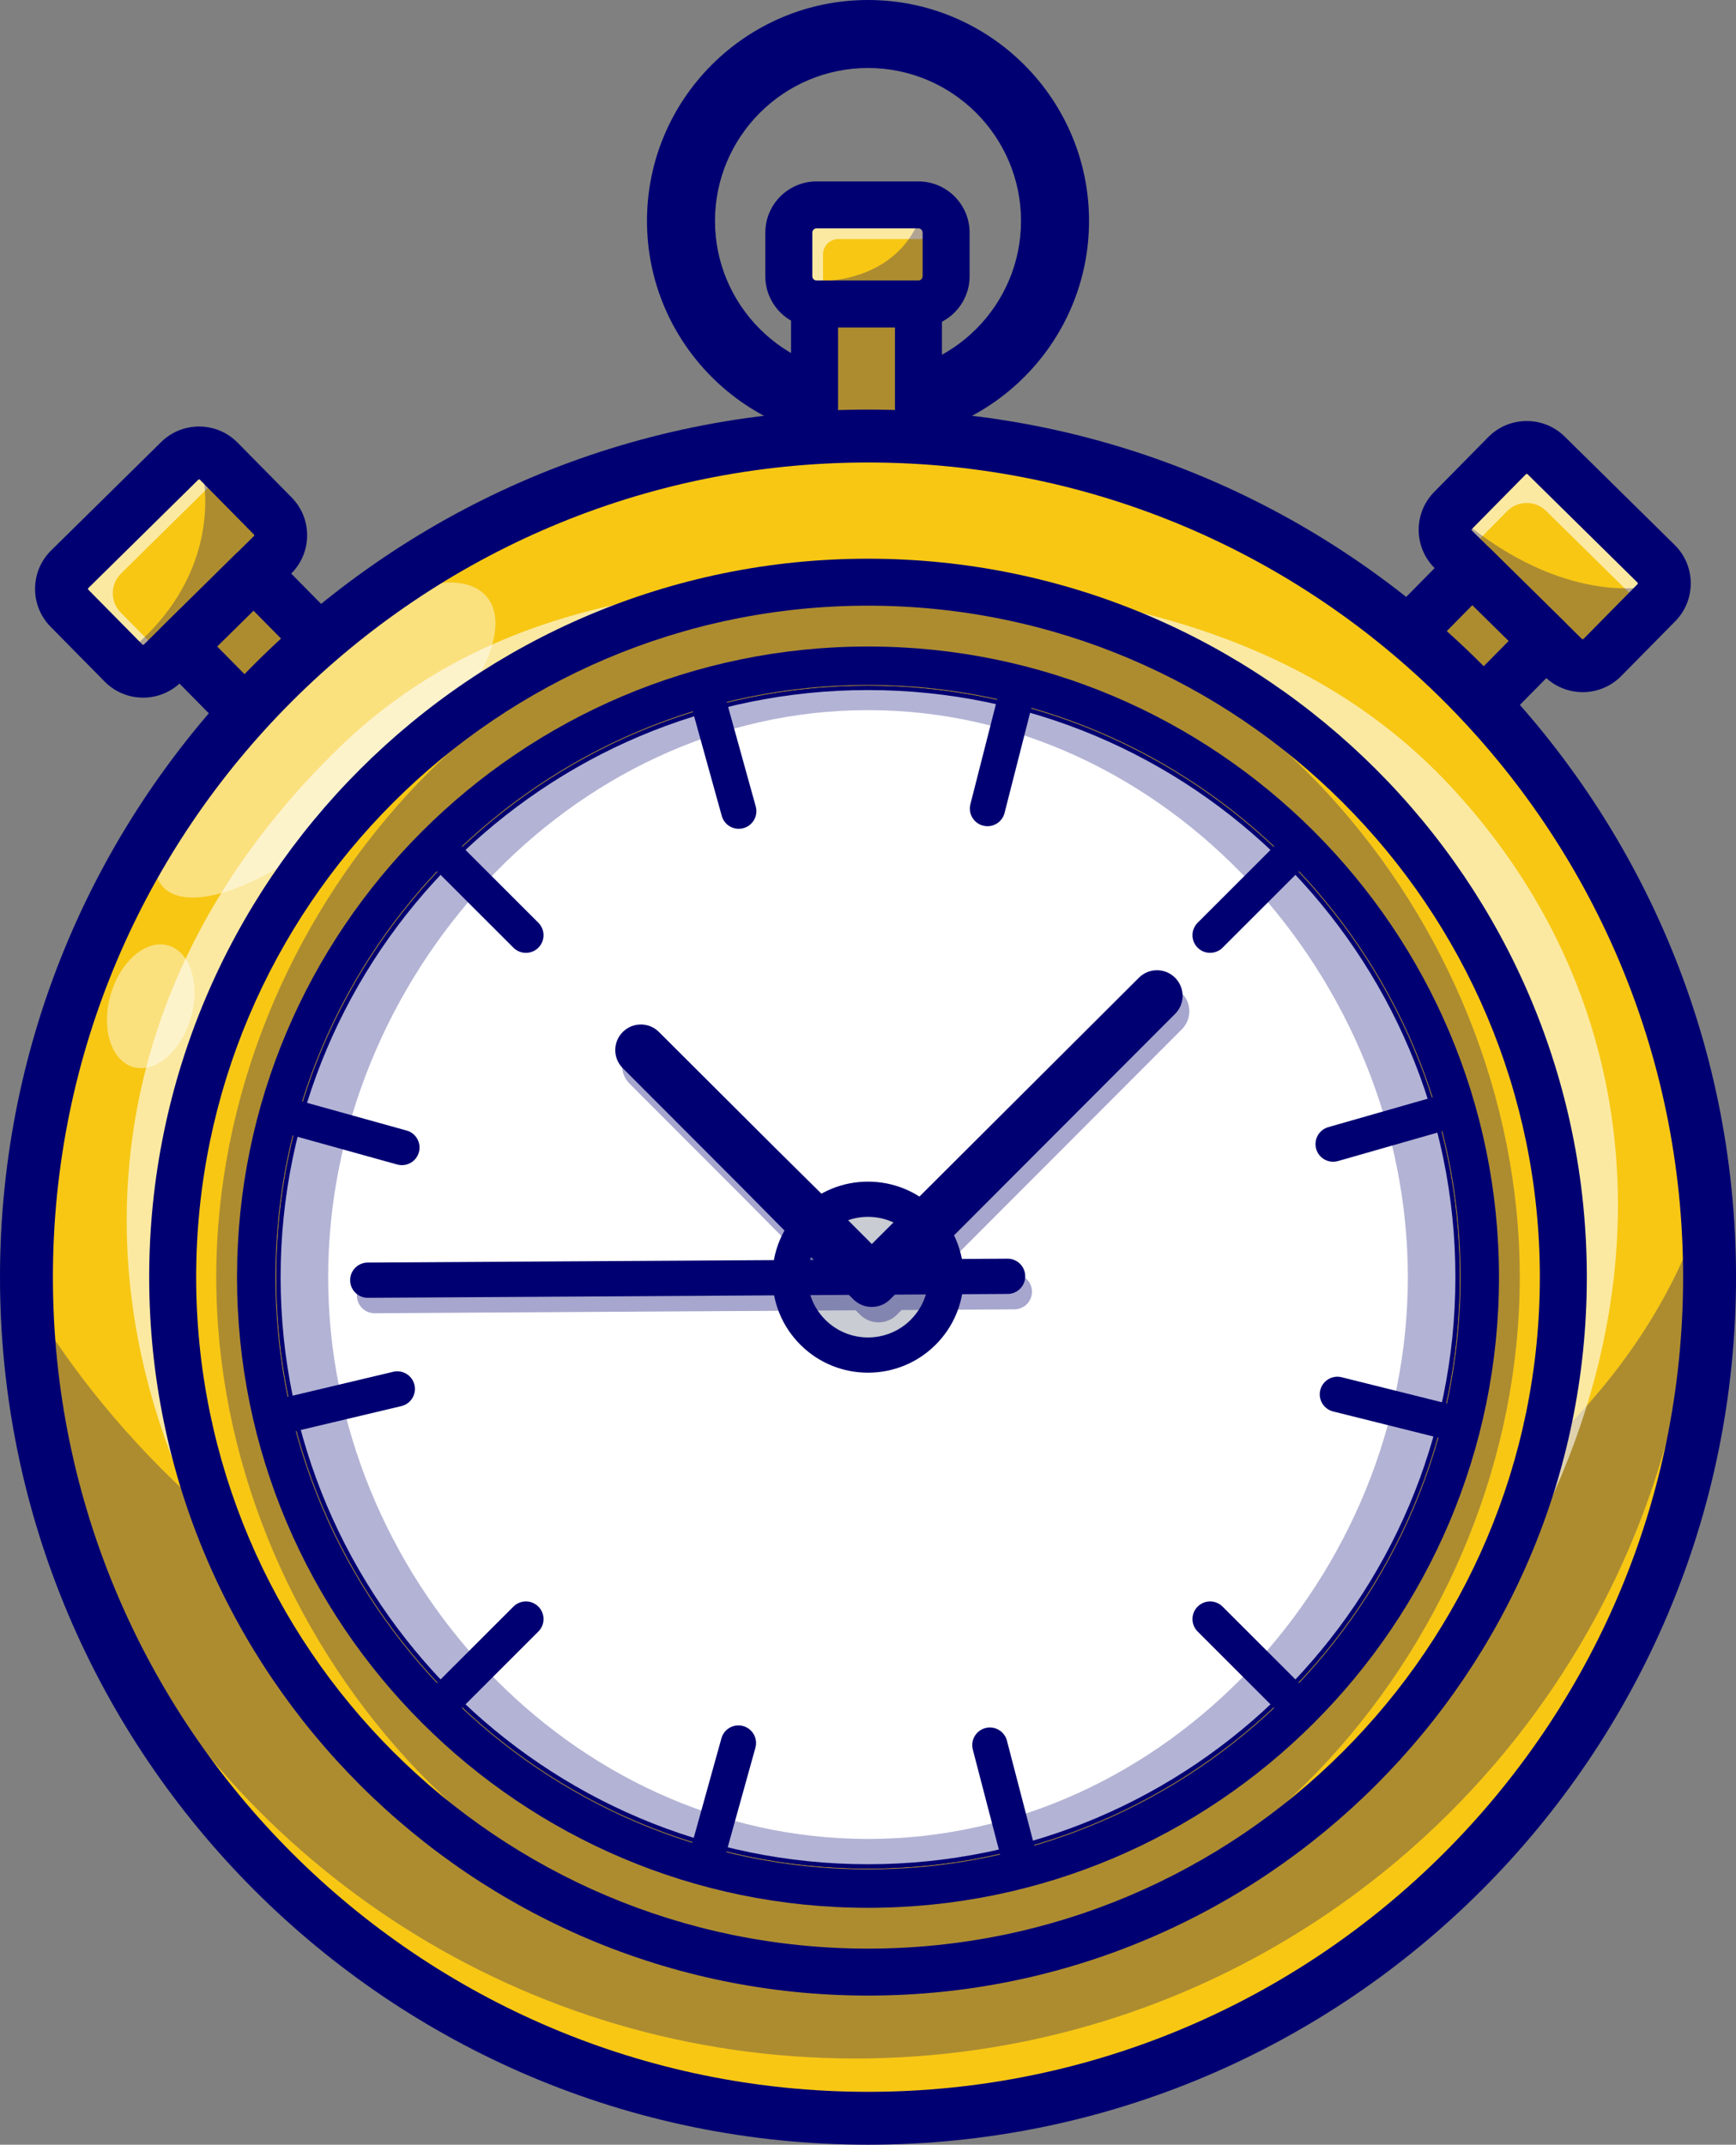 <?xml version="1.0" encoding="UTF-8"?>
<svg id="Layer_1" data-name="Layer 1" xmlns="http://www.w3.org/2000/svg" viewBox="0 0 2031.91 2510.29">
  <rect x="0" y="0" width="2031.91" height="2510.29" fill="#808080" stroke="none"/>
  <defs>
    <style>
      .cls-1 {
        opacity: .45;
      }

      .cls-1, .cls-2, .cls-3, .cls-4 {
        fill: none;
      }

      .cls-5 {
        fill: #fff;
      }

      .cls-2 {
        opacity: .35;
      }

      .cls-6 {
        fill: #c9ccd2;
      }

      .cls-3 {
        opacity: .6;
      }

      .cls-7 {
        fill: #f7c714;
      }

      .cls-8 {
        fill: #000072;
      }

      .cls-4 {
        opacity: .3;
      }
    </style>
  </defs>
  <g>
    <path class="cls-5" d="m1015.96,494.66c-130.25,0-236.2-105.91-236.2-236.08S885.71,22.49,1015.96,22.49s236.21,105.9,236.21,236.08-105.96,236.08-236.21,236.08Zm0-437.56c-111.15,0-201.59,90.39-201.59,201.48s90.43,201.48,201.59,201.48,201.59-90.39,201.59-201.48-90.43-201.48-201.59-201.48Z"/>
    <path class="cls-8" d="m1015.96,517.16c-142.65,0-258.7-116-258.7-258.58S873.31,0,1015.96,0s258.7,116,258.7,258.57-116.05,258.58-258.7,258.58Zm0-437.57c-98.75,0-179.09,80.29-179.09,178.98s80.34,178.99,179.09,178.99,179.09-80.29,179.09-178.99-80.34-178.98-179.09-178.98Z"/>
  </g>
  <rect class="cls-7" x="923.27" y="239.81" width="184.11" height="115.98" rx="32.49" ry="32.49"/>
  <g class="cls-3">
    <path class="cls-5" d="m963.27,297.87c0-9.98,8.1-18.08,18.09-18.08h126.02v-7.5c0-17.94-14.55-32.48-32.5-32.48h-119.11c-17.95,0-32.5,14.54-32.5,32.48v51.02c0,17.94,14.55,32.48,32.5,32.48h7.5v-57.92Z"/>
  </g>
  <path class="cls-8" d="m1074.89,383.29h-119.13c-33.08,0-59.99-26.91-59.99-59.98v-51c0-33.07,26.91-59.98,59.99-59.98h119.13c33.08,0,59.99,26.91,59.99,59.98v51c0,33.07-26.91,59.98-59.99,59.98Zm-119.13-115.98c-2.75,0-5,2.24-5,5v51c0,2.76,2.24,5,5,5h119.13c2.75,0,5-2.24,5-5v-51c0-2.76-2.24-5-5-5h-119.13Z"/>
  <g>
    <rect class="cls-7" x="953.4" y="355.79" width="121.62" height="199.09"/>
    <path class="cls-8" d="m1075.02,582.37h-121.62c-15.19,0-27.5-12.31-27.5-27.49v-199.09c0-15.18,12.31-27.49,27.5-27.49h121.62c15.19,0,27.5,12.31,27.5,27.49v199.09c0,15.18-12.31,27.49-27.5,27.49Zm-94.13-54.99h66.63v-144.1h-66.63v144.1Z"/>
  </g>
  <g class="cls-4">
    <rect class="cls-8" x="953.4" y="355.79" width="121.62" height="199.09"/>
  </g>
  <path class="cls-7" d="m1701.08,643.07l128.78,126.87c12.68,12.49,33.08,12.34,45.58-.33l63.27-64.15c12.51-12.68,12.36-33.1-.33-45.6l-128.78-126.87c-12.68-12.49-33.08-12.34-45.58.33l-63.27,64.15c-12.51,12.68-12.36,33.1.33,45.6Z"/>
  <g class="cls-3">
    <path class="cls-5" d="m1710.6,652.45l53.41-54.16c12.5-12.68,32.92-12.82,45.6-.33l119.25,117.48,9.86-10c12.5-12.68,12.36-33.08-.33-45.58l-128.78-126.87c-12.68-12.5-33.1-12.35-45.6.33l-63.27,64.15c-12.5,12.68-12.36,33.08.33,45.58l9.53,9.39Z"/>
  </g>
  <path class="cls-8" d="m1852.48,810.13c-16.03,0-32.06-6.04-44.35-18.14l-128.77-126.87h0c-12.03-11.85-18.72-27.67-18.85-44.56-.12-16.88,6.34-32.81,18.2-44.83l63.27-64.16c24.46-24.8,64.54-25.08,89.35-.64l128.77,126.87c12.03,11.85,18.72,27.67,18.85,44.56.12,16.88-6.34,32.81-18.2,44.83l-63.27,64.16c-12.34,12.51-28.67,18.79-45,18.79Zm-65.5-255.47c-.33,0-.66.13-.92.38l-63.27,64.15c-.11.11-.37.38-.37.91,0,.53.27.79.38.91h0s128.77,126.87,128.77,126.87c.5.49,1.32.49,1.82-.02l63.27-64.15c.11-.11.37-.38.37-.91,0-.53-.27-.79-.38-.91l-128.77-126.87c-.25-.24-.58-.37-.9-.37Z"/>
  <g>
    <rect class="cls-7" x="1635.54" y="678.6" width="121.59" height="199.14" transform="translate(2358.61 2523.02) rotate(-135.43)"/>
    <path class="cls-8" d="m1669.73,922.68c-7.85,0-15.69-2.96-21.72-8.9l-86.62-85.33c-5.85-5.76-9.17-13.62-9.23-21.83-.06-8.21,3.15-16.11,8.92-21.96l139.83-141.78c12.01-12.17,31.59-12.31,43.76-.31l86.62,85.33c5.85,5.76,9.17,13.62,9.23,21.83.06,8.21-3.15,16.11-8.92,21.96l-139.83,141.78c-6.06,6.14-14.05,9.22-22.04,9.22Zm-42.83-116.6l42.51,41.88,96.36-97.71-42.51-41.88-96.36,97.71Z"/>
  </g>
  <g class="cls-4">
    <rect class="cls-8" x="1635.54" y="678.6" width="121.59" height="199.14" transform="translate(2358.61 2523.02) rotate(-135.43)"/>
  </g>
  <path class="cls-7" d="m318.92,649.5l-128.78,126.87c-12.68,12.49-33.08,12.34-45.58-.33l-63.27-64.15c-12.51-12.68-12.36-33.1.33-45.6l128.78-126.87c12.68-12.49,33.08-12.34,45.58.33l63.27,64.15c12.51,12.68,12.36,33.1-.33,45.6Z"/>
  <g class="cls-3">
    <path class="cls-5" d="m141.28,716.88c-12.5-12.68-12.36-33.08.33-45.58l123.81-121.98-9.43-9.56c-12.5-12.68-32.92-12.82-45.6-.33l-128.78,126.87c-12.69,12.5-12.83,32.9-.33,45.58l63.27,64.15c12.5,12.68,32.92,12.82,45.6.33l4.97-4.89-53.84-54.59Z"/>
  </g>
  <path class="cls-8" d="m167.52,816.57c-16.33,0-32.65-6.27-45-18.78l-63.27-64.16c-11.86-12.02-18.32-27.94-18.2-44.83.12-16.88,6.81-32.71,18.84-44.56l128.77-126.87c24.8-24.44,64.89-24.15,89.35.64l63.27,64.16c11.86,12.02,18.32,27.94,18.2,44.83-.12,16.88-6.81,32.71-18.84,44.56,0,0,0,0,0,0l-128.78,126.87c-12.29,12.1-28.32,18.14-44.35,18.14Zm65.5-255.47c-.33,0-.65.12-.9.37l-128.77,126.87c-.11.11-.38.38-.38.91,0,.53.26.8.37.91l63.27,64.16c.5.51,1.32.51,1.82.01l128.78-126.87h0c.12-.11.38-.37.39-.91,0-.53-.26-.8-.37-.91l-63.27-64.15c-.25-.25-.58-.38-.91-.38Zm85.9,88.4h.05-.05Z"/>
  <g>
    <rect class="cls-7" x="262.87" y="685.03" width="121.59" height="199.14" transform="translate(-457.55 452.84) rotate(-44.57)"/>
    <path class="cls-8" d="m350.28,929.12c-7.99,0-15.98-3.08-22.04-9.22l-139.83-141.79c-5.77-5.85-8.97-13.75-8.92-21.96.06-8.21,3.38-16.07,9.23-21.83l86.62-85.33c12.17-11.99,31.76-11.86,43.76.32l139.83,141.78c5.77,5.85,8.97,13.75,8.92,21.96-.06,8.21-3.38,16.06-9.23,21.83l-86.62,85.33c-6.03,5.94-13.88,8.9-21.72,8.9Zm-96.04-172.43l96.36,97.71,42.51-41.88-96.36-97.71-42.51,41.88Z"/>
  </g>
  <g class="cls-4">
    <rect class="cls-8" x="262.87" y="685.03" width="121.59" height="199.14" transform="translate(-457.55 452.84) rotate(-44.57)"/>
  </g>
  <ellipse class="cls-7" cx="1015.96" cy="1494.85" rx="985" ry="984.48"/>
  <g>
    <g class="cls-4">
      <path class="cls-8" d="m130.89,1927.2c1.77,3.62,3.55,7.23,5.36,10.82-1.81-3.59-3.59-7.21-5.36-10.82Z"/>
    </g>
    <g class="cls-4">
      <path class="cls-8" d="m122.08,1908.78c1.69,3.65,3.42,7.27,5.15,10.9-1.74-3.62-3.46-7.25-5.15-10.9Z"/>
    </g>
    <g class="cls-4">
      <path class="cls-8" d="m154.06,1971.65c1.95,3.51,3.94,6.99,5.92,10.47-1.99-3.48-3.98-6.96-5.92-10.47Z"/>
    </g>
    <g class="cls-4">
      <path class="cls-8" d="m139.8,1944.93c3.49,6.77,7.05,13.5,10.69,20.18-3.64-6.68-7.2-13.41-10.69-20.18Z"/>
    </g>
    <g class="cls-4">
      <path class="cls-8" d="m164.15,1989.36c2,3.44,4.02,6.86,6.06,10.28-2.04-3.41-4.06-6.84-6.06-10.28Z"/>
    </g>
    <g class="cls-4">
      <path class="cls-8" d="m316.8,2188.21c2.48,2.49,4.95,4.98,7.45,7.45-2.5-2.47-4.98-4.96-7.45-7.45Z"/>
    </g>
    <g class="cls-4">
      <path class="cls-8" d="m986.83,2478.87c2.27.07,4.54.14,6.82.19-2.28-.05-4.54-.13-6.82-.19Z"/>
    </g>
    <g class="cls-4">
      <path class="cls-8" d="m941.47,2476.55c1.8.13,3.61.24,5.41.36-1.8-.12-3.61-.23-5.41-.36Z"/>
    </g>
    <g class="cls-4">
      <path class="cls-8" d="m914.63,2474.15c1.68.17,3.36.37,5.05.53-1.69-.16-3.37-.36-5.05-.53Z"/>
    </g>
    <g class="cls-4">
      <path class="cls-8" d="m890.58,2471.39c2.41.31,4.82.61,7.24.9-2.42-.29-4.83-.59-7.24-.9Z"/>
    </g>
    <g class="cls-4">
      <path class="cls-8" d="m309.88,2181.17c-2.49-2.56-4.97-5.12-7.43-7.7,2.46,2.58,4.94,5.14,7.43,7.7Z"/>
    </g>
    <g class="cls-4">
      <path class="cls-8" d="m174.53,2006.75c2.09,3.42,4.17,6.84,6.29,10.23-2.13-3.39-4.2-6.81-6.29-10.23Z"/>
    </g>
    <g class="cls-4">
      <path class="cls-8" d="m963.68,2477.94c2.45.13,4.9.24,7.34.35-2.45-.11-4.9-.22-7.34-.35Z"/>
    </g>
    <g class="cls-4">
      <path class="cls-8" d="m1990.91,1402.79c.11-.41.22-.81.33-1.22-.11.41-.22.81-.33,1.22Z"/>
    </g>
    <g class="cls-4">
      <path class="cls-8" d="m1986.34,1418.51c.12-.39.23-.78.35-1.17-.12.39-.23.78-.35,1.17Z"/>
    </g>
    <g class="cls-4">
      <path class="cls-8" d="m183.77,2021.59c4.3,6.77,8.68,13.48,13.14,20.14-4.46-6.66-8.84-13.37-13.14-20.14Z"/>
    </g>
    <g class="cls-4">
      <path class="cls-8" d="m284.45,2154.04c3.7,4.09,7.42,8.15,11.18,12.18-3.76-4.03-7.49-8.09-11.18-12.18Z"/>
    </g>
    <g class="cls-4">
      <path class="cls-8" d="m116.64,1858.78c160.47,326.13,496.14,550.59,884.32,550.59,540.71,0,979.58-435.46,984.88-974.63,0,0,0,0,0-.01-60.96,165.84-213.3,352.33-559.46,498.26-670.61,282.7-1180.76-67.74-1383.88-398.39,6.85,124.88,37.04,243.53,86.19,351.75-4.14-9.12-8.18-18.3-12.05-27.57Z"/>
    </g>
    <g class="cls-4">
      <path class="cls-8" d="m269.26,2136.8c2.38,2.77,4.76,5.54,7.17,8.28-2.41-2.74-4.79-5.51-7.17-8.28Z"/>
    </g>
    <g class="cls-4">
      <path class="cls-8" d="m868.57,2468.36c2.26.34,4.53.65,6.8.98-2.27-.32-4.54-.64-6.8-.98Z"/>
    </g>
    <g class="cls-4">
      <path class="cls-8" d="m1981.31,1434.16c.08-.23.16-.46.23-.69-.08.23-.15.46-.23.69Z"/>
    </g>
    <g class="cls-4">
      <path class="cls-8" d="m201.65,2048.79c2.19,3.21,4.41,6.41,6.64,9.59-2.23-3.19-4.45-6.38-6.64-9.59Z"/>
    </g>
    <g class="cls-4">
      <path class="cls-8" d="m213.31,2065.48c2.25,3.15,4.49,6.29,6.77,9.41-2.28-3.12-4.53-6.27-6.77-9.41Z"/>
    </g>
    <g class="cls-4">
      <path class="cls-8" d="m256.01,2121.11c2.38,2.87,4.76,5.74,7.17,8.58-2.4-2.85-4.79-5.71-7.17-8.58Z"/>
    </g>
    <g class="cls-4">
      <path class="cls-8" d="m243.17,2105.26c2.33,2.95,4.7,5.86,7.07,8.78-2.37-2.92-4.73-5.83-7.07-8.78Z"/>
    </g>
    <g class="cls-4">
      <path class="cls-8" d="m225.28,2081.9c4.06,5.45,8.17,10.85,12.33,16.21-4.17-5.36-8.28-10.76-12.33-16.21Z"/>
    </g>
    <g class="cls-4">
      <path class="cls-8" d="m383.71,2249.69c2.46,2.06,4.91,4.13,7.4,6.17-2.48-2.04-4.94-4.11-7.4-6.17Z"/>
    </g>
    <g class="cls-4">
      <path class="cls-8" d="m496.97,2331.69c2.53,1.57,5.08,3.13,7.62,4.68-2.55-1.55-5.09-3.11-7.62-4.68Z"/>
    </g>
    <g class="cls-4">
      <path class="cls-8" d="m479.38,2320.53c2.36,1.53,4.74,3.03,7.11,4.55-2.37-1.51-4.75-3.01-7.11-4.55Z"/>
    </g>
    <g class="cls-4">
      <path class="cls-8" d="m456.96,2305.47c2.11,1.46,4.21,2.94,6.33,4.38-2.12-1.44-4.22-2.92-6.33-4.38Z"/>
    </g>
    <g class="cls-4">
      <path class="cls-8" d="m438.83,2292.66c2.52,1.83,5.05,3.66,7.59,5.46-2.54-1.8-5.07-3.63-7.59-5.46Z"/>
    </g>
    <g class="cls-4">
      <path class="cls-8" d="m515.34,2342.81c2.37,1.4,4.73,2.81,7.12,4.2-2.38-1.38-4.75-2.79-7.12-4.2Z"/>
    </g>
    <g class="cls-4">
      <path class="cls-8" d="m539.6,2356.74c1.71.95,3.44,1.86,5.16,2.79-1.72-.94-3.45-1.85-5.16-2.79Z"/>
    </g>
    <g class="cls-4">
      <path class="cls-8" d="m847.14,2464.93c.52.09,1.04.17,1.56.25-.52-.09-1.04-.16-1.56-.25Z"/>
    </g>
    <g class="cls-4">
      <path class="cls-8" d="m557.94,2366.61c2.44,1.28,4.9,2.54,7.35,3.81-2.45-1.26-4.91-2.52-7.35-3.81Z"/>
    </g>
    <g class="cls-4">
      <path class="cls-8" d="m331.96,2203.15c3.52,3.39,7.05,6.77,10.62,10.11-3.57-3.34-7.1-6.71-10.62-10.11Z"/>
    </g>
    <g class="cls-4">
      <path class="cls-8" d="m422.06,2280.26c2.51,1.9,5.04,3.78,7.58,5.66-2.53-1.88-5.06-3.76-7.58-5.66Z"/>
    </g>
    <g class="cls-4">
      <path class="cls-8" d="m404.4,2266.59c2.62,2.08,5.27,4.12,7.91,6.18-2.64-2.05-5.29-4.1-7.91-6.18Z"/>
    </g>
    <g class="cls-4">
      <path class="cls-8" d="m367.78,2236.07c2.54,2.22,5.09,4.43,7.65,6.62-2.56-2.19-5.11-4.4-7.65-6.62Z"/>
    </g>
    <g class="cls-4">
      <path class="cls-8" d="m352.43,2222.4c2.45,2.24,4.94,4.44,7.41,6.65-2.48-2.21-4.96-4.42-7.41-6.65Z"/>
    </g>
    <g class="cls-4">
      <path class="cls-8" d="m750.98,2443.26c1.68.47,3.35.96,5.03,1.42-1.68-.46-3.35-.95-5.03-1.42Z"/>
    </g>
    <g class="cls-4">
      <path class="cls-8" d="m728.26,2436.63c2.41.73,4.82,1.47,7.24,2.18-2.42-.72-4.83-1.45-7.24-2.18Z"/>
    </g>
    <g class="cls-4">
      <path class="cls-8" d="m776.39,2449.99c1.91.48,3.84.92,5.76,1.39-1.92-.47-3.85-.91-5.76-1.39Z"/>
    </g>
    <g class="cls-4">
      <path class="cls-8" d="m797.42,2454.98c2.41.54,4.82,1.08,7.23,1.6-2.41-.53-4.82-1.06-7.23-1.6Z"/>
    </g>
    <g class="cls-4">
      <path class="cls-8" d="m707.59,2430.1c2.34.77,4.69,1.52,7.04,2.27-2.35-.75-4.7-1.5-7.04-2.27Z"/>
    </g>
    <g class="cls-4">
      <path class="cls-8" d="m819.44,2459.69c2.2.45,4.4.9,6.61,1.34-2.21-.43-4.41-.89-6.61-1.34Z"/>
    </g>
    <g class="cls-4">
      <path class="cls-8" d="m661.47,2413.6c2.24.86,4.48,1.74,6.73,2.59-2.25-.85-4.48-1.73-6.73-2.59Z"/>
    </g>
    <g class="cls-4">
      <path class="cls-8" d="m621.53,2397.2c2.14.94,4.3,1.84,6.45,2.76-2.15-.92-4.31-1.83-6.45-2.76Z"/>
    </g>
    <g class="cls-4">
      <path class="cls-8" d="m597.6,2386.32c1.84.86,3.66,1.75,5.5,2.6-1.84-.85-3.66-1.74-5.5-2.6Z"/>
    </g>
    <g class="cls-4">
      <path class="cls-8" d="m641.03,2405.46c2.45,1.01,4.91,2.01,7.37,3-2.46-.99-4.92-1.99-7.37-3Z"/>
    </g>
    <g class="cls-4">
      <path class="cls-8" d="m576.87,2376.29c2.45,1.22,4.9,2.45,7.37,3.65-2.46-1.2-4.91-2.43-7.37-3.65Z"/>
    </g>
    <g class="cls-4">
      <path class="cls-8" d="m687.56,2423.28c1.11.39,2.22.76,3.33,1.14-1.11-.39-2.23-.75-3.33-1.14Z"/>
    </g>
  </g>
  <g class="cls-1">
    <path class="cls-5" d="m470.41,697.46s-147.67,62.7-252.27,219.89c-104.6,157.19,24.42,196.98,236,0,211.58-196.98,113.16-271,16.27-219.89Z"/>
  </g>
  <g class="cls-1">
    <ellipse class="cls-5" cx="176.4" cy="1177.8" rx="74.06" ry="48.79" transform="translate(-1004.03 1020.02) rotate(-73.87)"/>
  </g>
  <path class="cls-8" d="m1015.96,2510.29C455.76,2510.29,0,2054.77,0,1494.85S455.76,479.41,1015.96,479.41s1015.96,455.52,1015.96,1015.44-455.76,1015.44-1015.96,1015.44Zm0-1968.96c-526.06,0-954.04,427.75-954.04,953.53s427.98,953.53,954.04,953.53,954.04-427.75,954.04-953.53-427.98-953.53-954.04-953.53Z"/>
  <g class="cls-3">
    <path class="cls-5" d="m398.27,873.87c-354.18,341.99-318.2,815.29,21.07,1166.27,339.27,350.99,808.26,381.32,1162.43,39.33,354.18-341.99,425.73-826.27,116.25-1159.01-174.4-187.5-431.09-237.88-682.06-239.04-227.45-1.06-449.31,29.85-617.69,192.44Zm1216.99,1126.85c-285.75,340.16-790.95,386.36-1128.4,103.19-337.45-283.17-379.37-788.48-93.62-1128.64,285.75-340.16,790.95-386.36,1128.4-103.19,337.45,283.17,379.37,788.48,93.63,1128.64Z"/>
  </g>
  <g>
    <ellipse class="cls-7" cx="1015.96" cy="1494.85" rx="813.85" ry="813.42"/>
    <path class="cls-8" d="m1015.96,2335.76c-463.92,0-841.34-377.23-841.34-840.91s377.43-840.91,841.34-840.91,841.34,377.23,841.34,840.91-377.43,840.91-841.34,840.91Zm0-1626.84c-433.6,0-786.36,352.57-786.36,785.93s352.76,785.93,786.36,785.93,786.36-352.57,786.36-785.93-352.76-785.93-786.36-785.93Z"/>
  </g>
  <g>
    <ellipse class="cls-5" cx="1015.96" cy="1494.85" rx="690.02" ry="689.66"/>
    <path class="cls-8" d="m1015.96,2187.01c-381.86,0-692.52-310.5-692.52-692.16s310.66-692.16,692.52-692.16,692.52,310.5,692.52,692.16-310.66,692.16-692.52,692.16Zm0-1379.32c-379.1,0-687.52,308.26-687.52,687.16s308.42,687.16,687.52,687.16,687.52-308.26,687.52-687.16-308.42-687.16-687.52-687.16Z"/>
  </g>
  <g>
    <ellipse class="cls-5" cx="1015.96" cy="1494.85" rx="690.02" ry="689.66"/>
    <path class="cls-8" d="m1015.96,2187.01c-381.86,0-692.52-310.5-692.52-692.16s310.66-692.16,692.52-692.16,692.52,310.5,692.52,692.16-310.66,692.16-692.52,692.16Zm0-1379.32c-379.1,0-687.52,308.26-687.52,687.16s308.42,687.16,687.52,687.16,687.52-308.26,687.52-687.16-308.42-687.16-687.52-687.16Z"/>
  </g>
  <g class="cls-4">
    <path class="cls-8" d="m1015.96,778.17c-396.02,0-717.06,320.87-717.06,716.68s321.04,716.68,717.06,716.68,717.06-320.87,717.06-716.68-321.04-716.68-717.06-716.68Zm0,1374.24c-348.96,0-631.86-308.78-631.86-657.56s282.89-663.68,631.86-663.68,631.86,314.9,631.86,663.68-282.89,657.56-631.86,657.56Z"/>
  </g>
  <g class="cls-4">
    <path class="cls-8" d="m1015.96,681.44c-421.31,0-762.85,392.33-762.85,813.41s341.54,813.42,762.85,813.42,762.85-392.33,762.85-813.42-341.54-813.41-762.85-813.41Zm0,1530.1c-396.02,0-717.06-320.87-717.06-716.68s321.04-716.68,717.06-716.68,717.06,320.87,717.06,716.68-321.04,716.68-717.06,716.68Z"/>
  </g>
  <path class="cls-8" d="m1015.96,2233.02c-407.23,0-738.54-331.14-738.54-738.16s331.31-738.16,738.54-738.16,738.54,331.14,738.54,738.16-331.31,738.16-738.54,738.16Zm0-1431.34c-382.43,0-693.55,310.96-693.55,693.17s311.12,693.17,693.55,693.17,693.55-310.96,693.55-693.17-311.12-693.17-693.55-693.17Z"/>
  <g>
    <g>
      <ellipse class="cls-6" cx="1015.96" cy="1494.85" rx="91.29" ry="91.24"/>
      <path class="cls-8" d="m1015.96,1588.55c-24.02,0-48.03-9.14-66.32-27.41-17.71-17.71-27.47-41.25-27.47-66.28s9.76-48.58,27.47-66.28c36.57-36.55,96.06-36.55,132.64,0,17.71,17.7,27.47,41.25,27.47,66.28s-9.76,48.58-27.47,66.28c-18.29,18.28-42.3,27.41-66.32,27.41Zm0-182.4c-22.74,0-45.47,8.65-62.78,25.95-16.77,16.76-26.01,39.05-26.01,62.75s9.24,45.99,26.01,62.75c34.62,34.6,90.95,34.6,125.57,0,16.77-16.76,26.01-39.05,26.01-62.75s-9.24-45.99-26.01-62.75c-17.31-17.3-40.04-25.95-62.78-25.95Z"/>
    </g>
    <path class="cls-8" d="m1015.96,1606.68c-28.66,0-57.32-10.91-79.14-32.71-21.14-21.13-32.78-49.23-32.78-79.11s11.64-57.98,32.78-79.11c43.64-43.61,114.64-43.61,158.28,0,21.14,21.13,32.78,49.23,32.78,79.11s-11.64,57.98-32.78,79.11c-21.82,21.81-50.48,32.71-79.14,32.71Zm0-182.4c-18.1,0-36.19,6.88-49.96,20.65-13.34,13.33-20.69,31.06-20.69,49.92s7.34,36.58,20.69,49.92c27.55,27.54,72.37,27.54,99.92,0,13.34-13.34,20.69-31.06,20.69-49.92s-7.34-36.58-20.69-49.92c-13.77-13.77-31.87-20.65-49.96-20.65Z"/>
  </g>
  <path class="cls-8" d="m771.25,1207.88l135.27,134.96,67.95,67.17,67.48,67.64h-43.15s334.24-333.28,334.24-333.28c11.71-11.68,30.68-11.66,42.36.05,11.68,11.71,11.71,30.61,0,42.29l-333.46,334.07c-11.89,11.91-31.18,11.93-43.1.05l-.05-.05-67.67-67.44-67.2-67.91-135.04-135.2c-11.69-11.7-11.67-30.66.04-42.34,11.71-11.68,30.64-11.7,42.32,0Z"/>
  <path class="cls-8" d="m1416.38,1115.28c-5.28,0-10.57-2.02-14.59-6.05-8.06-8.06-8.06-21.13,0-29.19l105.9-105.85c8.06-8.06,21.13-8.05,29.18,0,8.06,8.06,8.06,21.13,0,29.19l-105.9,105.85c-4.03,4.03-9.31,6.04-14.59,6.04Z"/>
  <path class="cls-8" d="m1560.37,1359.77c-8.98,0-17.24-5.91-19.83-14.97-3.13-10.96,3.2-22.38,14.17-25.52l143.99-41.19c10.94-3.14,22.38,3.21,25.51,14.17,3.13,10.96-3.2,22.38-14.17,25.52l-143.99,41.19c-1.89.54-3.8.8-5.68.8Z"/>
  <path class="cls-8" d="m1710.67,1688.94c-1.66,0-3.34-.2-5.01-.62l-145.31-36.28c-11.05-2.76-17.78-13.96-15.02-25.02,2.76-11.06,13.95-17.78,25.02-15.02l145.31,36.28c11.05,2.76,17.78,13.96,15.02,25.02-2.34,9.38-10.76,15.64-20.01,15.64Z"/>
  <path class="cls-8" d="m1522.28,2021.54c-5.28,0-10.56-2.01-14.59-6.04l-105.9-105.85c-8.06-8.06-8.06-21.13,0-29.19,8.06-8.06,21.12-8.06,29.18,0l105.9,105.85c8.06,8.06,8.06,21.13,0,29.19-4.03,4.03-9.31,6.05-14.59,6.05Z"/>
  <path class="cls-8" d="m1196.31,2208.09c-9.17,0-17.54-6.15-19.96-15.44l-37.72-144.87c-2.87-11.03,3.74-22.3,14.77-25.17,11.01-2.88,22.3,3.74,25.17,14.77l37.72,144.87c2.87,11.03-3.74,22.3-14.77,25.17-1.74.45-3.49.67-5.21.67Z"/>
  <path class="cls-8" d="m824.17,2205.01c-1.83,0-3.69-.24-5.54-.76-10.98-3.05-17.4-14.43-14.35-25.41l40.12-144.22c3.05-10.98,14.45-17.4,25.41-14.35,10.98,3.05,17.4,14.43,14.35,25.41l-40.12,144.22c-2.54,9.13-10.83,15.11-19.87,15.11Z"/>
  <path class="cls-8" d="m509.64,2021.54c-5.28,0-10.57-2.02-14.59-6.05-8.06-8.06-8.06-21.13,0-29.19l105.9-105.85c8.06-8.05,21.13-8.05,29.18,0,8.06,8.06,8.06,21.13,0,29.19l-105.9,105.85c-4.03,4.03-9.31,6.04-14.59,6.04Z"/>
  <path class="cls-8" d="m319.29,1680.95c-9.34,0-17.81-6.39-20.06-15.87-2.63-11.09,4.22-22.21,15.31-24.85l145.71-34.61c11.09-2.64,22.22,4.22,24.85,15.31,2.63,11.09-4.22,22.21-15.31,24.85l-145.71,34.61c-1.61.38-3.21.56-4.79.56Z"/>
  <path class="cls-8" d="m470.42,1363.76c-1.83,0-3.69-.24-5.54-.76l-144.29-40.13c-10.98-3.05-17.4-14.43-14.35-25.41,3.05-10.98,14.45-17.41,25.41-14.35l144.29,40.13c10.98,3.05,17.4,14.43,14.35,25.41-2.54,9.13-10.83,15.11-19.87,15.11Z"/>
  <path class="cls-8" d="m615.54,1115.28c-5.28,0-10.56-2.01-14.59-6.04l-105.9-105.85c-8.06-8.06-8.06-21.13,0-29.19,8.06-8.06,21.12-8.06,29.18,0l105.9,105.85c8.06,8.06,8.06,21.13,0,29.19-4.03,4.03-9.31,6.05-14.59,6.05Z"/>
  <path class="cls-8" d="m864.66,970.09c-9.04,0-17.34-5.99-19.88-15.13l-40.01-144.25c-3.05-10.98,3.39-22.36,14.37-25.4,11.01-3.05,22.36,3.39,25.41,14.37l40.01,144.25c3.05,10.98-3.39,22.36-14.37,25.4-1.85.51-3.71.76-5.53.76Z"/>
  <path class="cls-8" d="m1155.81,967.05c-1.69,0-3.4-.21-5.11-.64-11.04-2.82-17.71-14.05-14.9-25.1l36.99-145.06c2.82-11.04,14.07-17.72,25.09-14.9,11.05,2.82,17.71,14.05,14.9,25.1l-36.99,145.06c-2.38,9.33-10.77,15.54-19.98,15.54Z"/>
  <path class="cls-8" d="m430.45,1519.04c-11.34,0-20.56-9.16-20.63-20.51-.07-11.4,9.11-20.69,20.51-20.76l748.89-4.54h.13c11.34,0,20.56,9.16,20.63,20.51.07,11.4-9.11,20.69-20.51,20.76l-748.89,4.54h-.13Z"/>
  <g class="cls-2">
    <path class="cls-8" d="m1383.3,1162.47c-11.68-11.71-30.65-11.73-42.36-.05l-312.61,311.71-45.96-46.07-67.95-67.17-135.27-134.96c-11.69-11.7-30.62-11.68-42.32,0-11.71,11.68-11.72,30.64-.04,42.34l135.04,135.2,67.2,67.91,21.35,21.27-522.14,3.17c-11.4.07-20.59,9.36-20.52,20.75.07,11.35,9.3,20.51,20.64,20.51h.13l563.04-3.42,5.17,5.15.05.05c11.92,11.88,31.21,11.86,43.1-.05l5.47-5.48,132.05-.8c11.4-.07,20.59-9.36,20.52-20.75-.07-11.35-9.3-20.51-20.64-20.51h-.13l-90.36.55,286.54-287.07c11.71-11.68,11.68-30.58,0-42.29Z"/>
  </g>
  <g class="cls-4">
    <path class="cls-8" d="m1075.02,258.58s-24.06,80.1-144.06,70.1l15,14.99h147.89v-63.88l-18.83-21.21Z"/>
  </g>
  <g class="cls-4">
    <path class="cls-8" d="m237.26,554.88s28.43,115.12-88.94,209.32l10.5,13.97,154.63-137.15,5-54.97-81.2-31.16Z"/>
  </g>
  <g class="cls-4">
    <path class="cls-8" d="m1927.41,686.57s-96.45,21.91-216.45-78.04l-7.5,27.49,135.31,140.09,59.83-29.99,28.81-59.55Z"/>
  </g>
</svg>